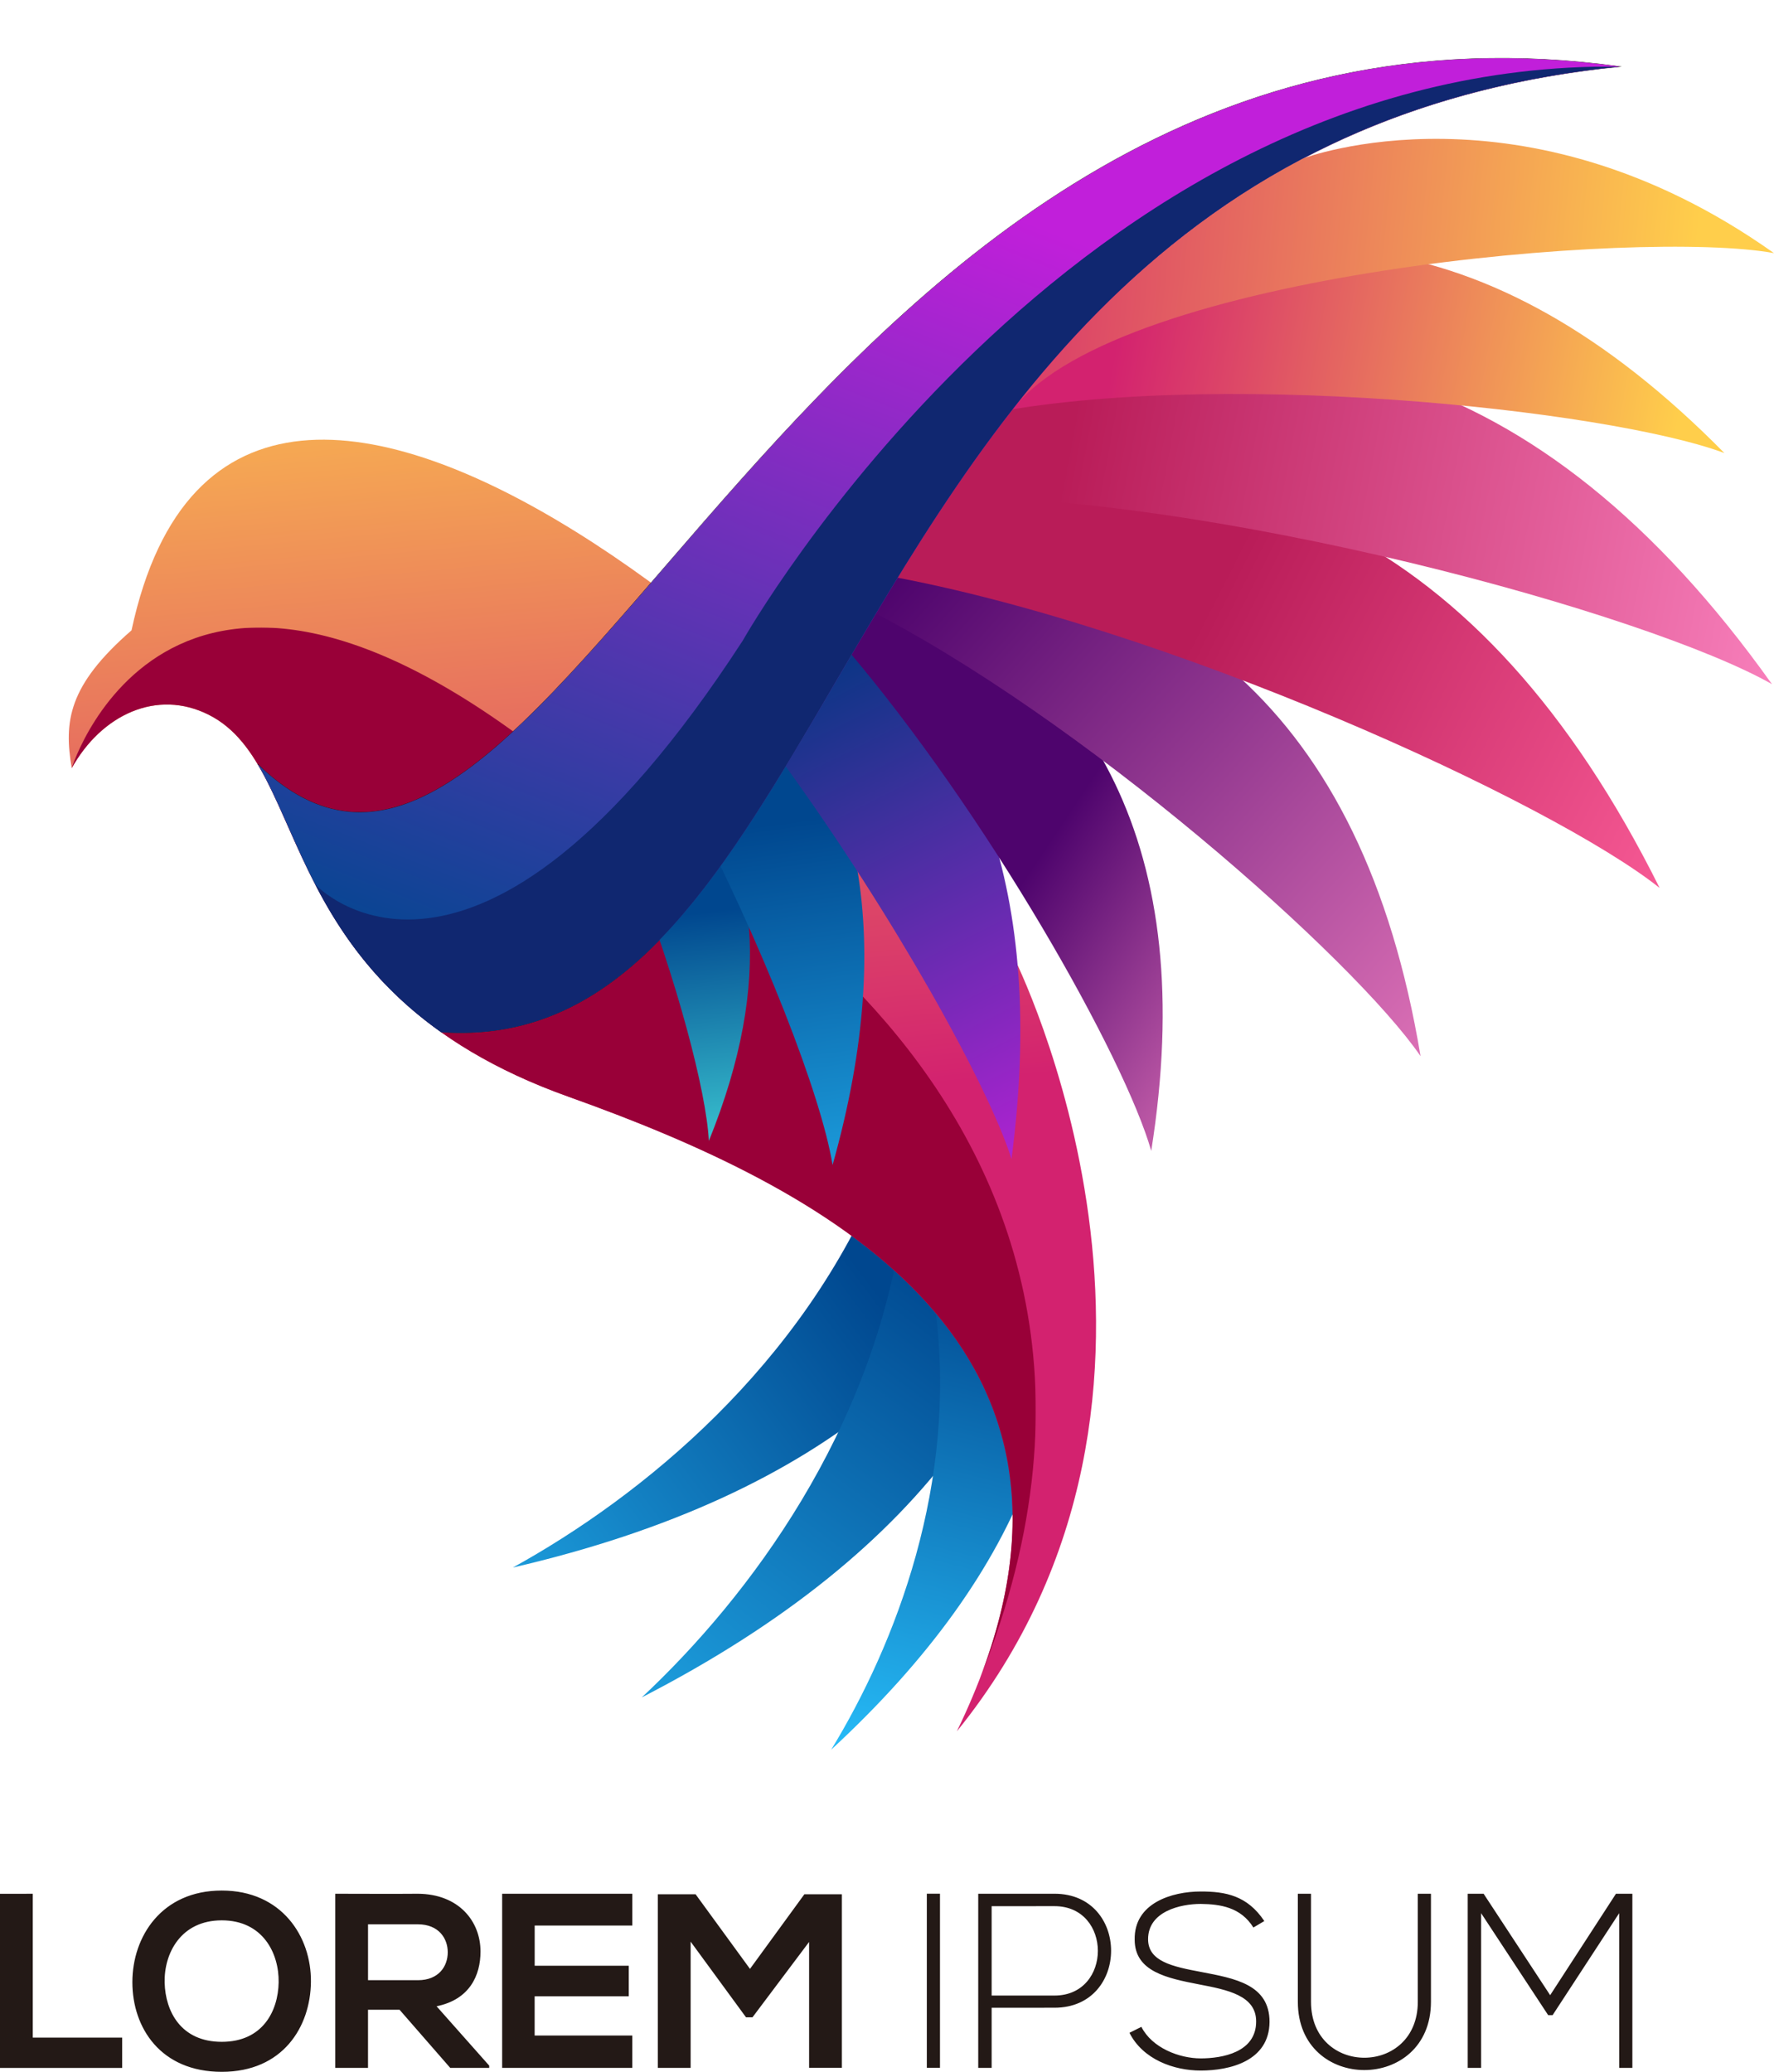 <svg id="Layer_1" data-name="Layer 1" xmlns="http://www.w3.org/2000/svg" xmlns:xlink="http://www.w3.org/1999/xlink" viewBox="0 0 2180.21 2546.28"><defs><style>.cls-1{fill:url(#linear-gradient);}.cls-2{fill:url(#linear-gradient-2);}.cls-14,.cls-3{fill:none;}.cls-3{clip-rule:evenodd;}.cls-4{clip-path:url(#clip-path);}.cls-5{fill:url(#linear-gradient-3);}.cls-6{clip-path:url(#clip-path-2);}.cls-7{fill:url(#linear-gradient-4);}.cls-8{clip-path:url(#clip-path-3);}.cls-9{fill:url(#linear-gradient-5);}.cls-10{clip-path:url(#clip-path-4);}.cls-11{fill:url(#linear-gradient-6);}.cls-12{mask:url(#mask);}.cls-13{fill:#990038;}.cls-13,.cls-36{fill-rule:evenodd;}.cls-14{stroke:#231916;stroke-miterlimit:22.93;stroke-width:0.57px;}.cls-15{clip-path:url(#clip-path-5);}.cls-16{fill:url(#linear-gradient-7);}.cls-17{clip-path:url(#clip-path-6);}.cls-18{fill:url(#linear-gradient-8);}.cls-19{clip-path:url(#clip-path-7);}.cls-20{fill:url(#linear-gradient-9);}.cls-21{clip-path:url(#clip-path-8);}.cls-22{fill:url(#linear-gradient-10);}.cls-23{clip-path:url(#clip-path-9);}.cls-24{fill:url(#linear-gradient-11);}.cls-25{clip-path:url(#clip-path-10);}.cls-26{fill:url(#linear-gradient-12);}.cls-27{clip-path:url(#clip-path-11);}.cls-28{fill:url(#linear-gradient-13);}.cls-29{clip-path:url(#clip-path-12);}.cls-30{fill:url(#linear-gradient-14);}.cls-31{clip-path:url(#clip-path-13);}.cls-32{fill:url(#linear-gradient-15);}.cls-33{clip-path:url(#clip-path-14);}.cls-34{fill:url(#linear-gradient-16);}.cls-35{mask:url(#mask-2);}.cls-36{fill:#102770;}.cls-37{fill:#231916;}</style><linearGradient id="linear-gradient" x1="-417.28" y1="2752.08" x2="-1339.33" y2="1550.91" gradientTransform="translate(2282.22 -226.23)" gradientUnits="userSpaceOnUse"><stop offset="0" stop-color="#fff"/><stop offset="1"/></linearGradient><linearGradient id="linear-gradient-2" x1="-1234.23" y1="2579.37" x2="355.69" y2="1612.44" gradientTransform="translate(2422.35 -597.88)" xlink:href="#linear-gradient"/><clipPath id="clip-path" transform="translate(-910.35 -751.72)"><path class="cls-3" d="M1540.56,2678.25c385.72-89.44,592.87-278.66,677-538.61-118.32,16.18-171.82,42.79-223.63,52.31-97.16,238.16-294.39,398.58-453.33,486.3"/></clipPath><linearGradient id="linear-gradient-3" x1="1072.38" y1="1579.04" x2="396.85" y2="2088.39" gradientUnits="userSpaceOnUse"><stop offset="0" stop-color="#00478f"/><stop offset="1" stop-color="#29c4ff"/></linearGradient><clipPath id="clip-path-2" transform="translate(-910.35 -751.72)"><path class="cls-3" d="M1699.19,2837.78c352-181.32,506.41-415.57,524.18-688.2-110.74,44.7-156.08,83.63-204,105.56-35.78,254.71-187.64,458.61-320.21,582.64"/></clipPath><linearGradient id="linear-gradient-4" x1="1179.23" y1="1570.7" x2="620.75" y2="2316.15" xlink:href="#linear-gradient-3"/><clipPath id="clip-path-3" transform="translate(-910.35 -751.72)"><path class="cls-3" d="M1931.94,2902c243.14-224.74,315.24-448,268.65-671.66-79.25,60.77-107.09,102.26-140.78,130.63,28.07,213.24-48.75,411.48-127.87,541"/></clipPath><linearGradient id="linear-gradient-5" x1="1242.85" y1="1566.46" x2="1078.19" y2="2208.13" xlink:href="#linear-gradient-3"/><clipPath id="clip-path-4" transform="translate(-910.35 -751.72)"><path class="cls-3" d="M1072,1526.35c133.7-622.8,962.66,167.09,1084.05,401.22,0,0,269.14,533.3-69.78,952,224.69-463-147-662.16-477.11-779.91-368.35-131.4-312.55-403.89-442.09-469.35-64-32.37-132.12,0-168.58,65.54-9.68-57.31-4.52-101.55,73.51-169.46"/></clipPath><linearGradient id="linear-gradient-6" x1="717.29" y1="271.08" x2="816.98" y2="1362.59" gradientUnits="userSpaceOnUse"><stop offset="0" stop-color="#ffce4b"/><stop offset="1" stop-color="#d3226f"/></linearGradient><mask id="mask" x="88.12" y="771.18" width="1184.85" height="1291.88" maskUnits="userSpaceOnUse"><g transform="translate(-910.35 -751.72)"><rect class="cls-1" x="998.47" y="1522.9" width="1184.85" height="1291.88"/></g></mask><clipPath id="clip-path-5" transform="translate(-910.35 -751.72)"><path class="cls-3" d="M1781.52,2153.92c79.93-197.39,60.72-347.06-27.66-464.45-29.47,57.07-52.37,105.74-64.21,131.48,52.85,135.45,88.83,272.6,91.87,333"/></clipPath><linearGradient id="linear-gradient-7" x1="860" y1="1121.41" x2="902.48" y2="1518.14" gradientUnits="userSpaceOnUse"><stop offset="0" stop-color="#00478f"/><stop offset="1" stop-color="#51f4e9"/></linearGradient><clipPath id="clip-path-6" transform="translate(-910.35 -751.72)"><path class="cls-3" d="M1933.57,2183.49c81.25-288.12,31.35-494.28-110.24-644.69-32.38,84.29-56.88,155.81-69.45,193.61,94.73,181.11,166.14,367.19,179.69,451.08"/></clipPath><linearGradient id="linear-gradient-8" x1="960.2" y1="1011.02" x2="1049.04" y2="1644.51" xlink:href="#linear-gradient-3"/><clipPath id="clip-path-7" transform="translate(-910.35 -751.72)"><path class="cls-3" d="M2153.46,2176.16c43.16-328.28-44.21-546-223.08-688.14-22.05,97.4-46.7,162.16-54.45,205.53,132.45,183.19,249.37,392.94,277.53,482.61"/></clipPath><linearGradient id="linear-gradient-9" x1="978.3" y1="786.49" x2="1296.16" y2="1419.25" gradientUnits="userSpaceOnUse"><stop offset="0" stop-color="#003780"/><stop offset="1" stop-color="#b222d3"/></linearGradient><clipPath id="clip-path-8" transform="translate(-910.35 -751.72)"><path class="cls-3" d="M2325.19,2166.19c59.23-373.42-72.19-593.89-322.93-722-19.36,35.66-37.41,70.24-53.69,102.26,176.24,206.44,344,505.19,376.62,619.7"/></clipPath><linearGradient id="linear-gradient-10" x1="1270.45" y1="1063.03" x2="1671.3" y2="1330.68" gradientUnits="userSpaceOnUse"><stop offset="0" stop-color="#4e046d"/><stop offset="1" stop-color="#ff8bc7"/></linearGradient><clipPath id="clip-path-9" transform="translate(-910.35 -751.72)"><path class="cls-3" d="M2656.18,2049.75c-71.62-430-308.4-603.66-644.9-629-14.45,26.14-28.21,51.85-41.1,76.51,269.36,135.47,604.92,434,686,552.49"/></clipPath><linearGradient id="linear-gradient-11" x1="1099.89" y1="711.6" x2="1913.14" y2="1441.59" xlink:href="#linear-gradient-10"/><clipPath id="clip-path-10" transform="translate(-910.35 -751.72)"><path class="cls-3" d="M2950,1843C2730.35,1402,2421,1278.64,2054,1346c-22.1,37.42-43.2,75.26-62.75,111.64C2341.44,1519,2818.37,1738,2950,1843"/></clipPath><linearGradient id="linear-gradient-12" x1="1474.56" y1="765.46" x2="2085.88" y2="1076.86" gradientUnits="userSpaceOnUse"><stop offset="0" stop-color="#b91c58"/><stop offset="1" stop-color="#f95c97"/></linearGradient><clipPath id="clip-path-11" transform="translate(-910.35 -751.72)"><path class="cls-3" d="M3088.06,1592.56c-287.92-404.27-615.43-476-970.41-348.39-25,37.38-49.46,77.21-72.75,117.24,356.47-3.73,891.71,145,1043.16,231.15"/></clipPath><linearGradient id="linear-gradient-13" x1="1314.03" y1="539.02" x2="2315.84" y2="725.92" gradientUnits="userSpaceOnUse"><stop offset="0" stop-color="#b91c58"/><stop offset="1" stop-color="#ff8bc7"/></linearGradient><clipPath id="clip-path-12" transform="translate(-910.35 -751.72)"><path class="cls-3" d="M3029.59,1308.53c-291.15-295.59-570.87-309-846.93-153.78-26.2,32.58-52.54,69.9-78.22,109.46,287.2-62.81,783.35-8.72,925.15,44.32"/></clipPath><linearGradient id="linear-gradient-14" x1="2069.93" y1="474.74" x2="1383.13" y2="354.38" xlink:href="#linear-gradient-6"/><clipPath id="clip-path-13" transform="translate(-910.35 -751.72)"><path class="cls-3" d="M1910.28,1636c191-324.25,410.82-744.41,990.89-802.42C2309.7,751.72,1962.51,1177.24,1703.63,1476c-185.07,213.56-325,362.34-476.8,214.65,50.35,84,75,222.67,225.44,329.48,210,14.72,327.29-162.25,458-384.13"/></clipPath><linearGradient id="linear-gradient-15" x1="872.52" y1="1358.53" x2="1293.68" y2="284.45" gradientUnits="userSpaceOnUse"><stop offset="0" stop-color="#00478f"/><stop offset="1" stop-color="#c11fda"/></linearGradient><clipPath id="clip-path-14" transform="translate(-910.35 -751.72)"><path class="cls-3" d="M3090.56,1062.83c-309-219.3-579-116.31-579-116.31-148.53,78-261.79,187.27-355.19,306.42,132.29-166.74,771.76-220,934.23-190.11"/></clipPath><linearGradient id="linear-gradient-16" x1="2083.11" y1="333.05" x2="1124.32" y2="238.37" xlink:href="#linear-gradient-6"/><mask id="mask-2" x="387.43" y="81.77" width="1603.39" height="1187.48" maskUnits="userSpaceOnUse"><g transform="translate(-910.35 -751.72)"><rect class="cls-2" x="1297.78" y="833.5" width="1603.39" height="1187.48"/></g></mask></defs><title>logo</title><g class="cls-4"><rect class="cls-5" x="630.21" y="1387.92" width="676.97" height="538.61"/></g><g class="cls-6"><rect class="cls-7" x="788.84" y="1397.85" width="524.18" height="688.2"/></g><g class="cls-8"><rect class="cls-9" x="1021.59" y="1478.64" width="315.24" height="671.66"/></g><g class="cls-10"><rect class="cls-11" x="78.44" y="151.83" width="1436.39" height="1975.98"/></g><g class="cls-12"><path class="cls-13" d="M2114.49,2814.79c160.9-417.13-191.06-603.06-505.35-715.17-368.35-131.4-312.55-403.89-442.09-469.35-64-32.37-132.12,0-168.58,65.54,0,0,131-423.7,666.57,55.42,0,0,743.57,333.06,449.45,1063.56" transform="translate(-910.35 -751.72)"/></g><path class="cls-14" d="M1226.83,1690.63c364.11,354.28,660-997.41,1674.34-857.07-977,97.7-931.95,1222.78-1448.9,1186.55" transform="translate(-910.35 -751.72)"/><g class="cls-15"><rect class="cls-16" x="779.3" y="937.75" width="171.8" height="464.45"/></g><g class="cls-17"><rect class="cls-18" x="843.54" y="787.08" width="260.93" height="644.68"/></g><g class="cls-19"><rect class="cls-20" x="965.58" y="736.3" width="320.69" height="688.14"/></g><g class="cls-21"><rect class="cls-22" x="1038.22" y="692.5" width="435.85" height="721.97"/></g><g class="cls-23"><rect class="cls-24" x="1059.83" y="669.03" width="686" height="629"/></g><g class="cls-25"><rect class="cls-26" x="1080.85" y="526.92" width="958.83" height="564.39"/></g><g class="cls-27"><rect class="cls-28" x="1134.55" y="364.86" width="1043.16" height="475.98"/></g><g class="cls-29"><rect class="cls-30" x="1194.1" y="247.82" width="925.14" height="308.99"/></g><g class="cls-31"><rect class="cls-32" x="316.48" width="1674.34" height="1283.11"/></g><g class="cls-33"><rect class="cls-34" x="1245.98" y="91.8" width="934.23" height="409.42"/></g><g class="cls-35"><path class="cls-36" d="M1823.33,1538.8c-331.44,510.57-525.55,299.94-525.55,299.94,31.54,60.92,75.82,125.5,154.49,181.37,210,14.72,327.29-162.25,458-384.13,191-324.25,410.82-744.41,990.89-802.42-675.26-8.06-1077.84,705.24-1077.84,705.24" transform="translate(-910.35 -751.72)"/></g><path class="cls-37" d="M2900.31,3293.12h16.18v-214h-20.15l-80.88,124.68-81.79-124.68h-19.54v214h16.48V3103L2813,3228.31h5.49l81.8-125.29Zm-247.52-214v132.77c0,91.56-131.24,91.87-131.24,0V3079.16h-16.18v132.77c0,112,163.59,111.71,163.59,0V3079.16Zm-188.62,33.58c-21.06-31.44-47.62-36.32-78.14-36.32-35.1,0-82.1,14-81.18,59.21,0,39.37,40,47.31,79.05,54.94,35.1,6.71,70.5,13.73,70.2,45.78,0,37.84-41.82,45.17-68.07,45.17s-59.82-12.82-72.94-38.76l-14.65,7.32c16.48,32.66,54.33,46.39,87.59,46.39,35.71,0,84.24-11.59,84.55-59.82,0-46.08-42.73-53.41-83.94-61.34-36-6.72-65.31-13.13-65.31-40.29,0-34.19,39.68-43.34,64.7-43.34,24.12.3,49.14,4,64.71,29Zm-257.9,106.52c92.78,0,92.78-140.1,0-140.1h-93.7v214h16.48v-73.86Zm0-124.83c71.11,0,71.11,109.87,0,109.87h-77.22V3094.43Zm-140.71,198.69v-214h-16.17v214Zm-160.84,0H1945V3079.78h-46.09l-66.84,91.71-66.84-91.71h-46.39v213.34h40.29V3138L1827.2,3231h7.93l69.59-92.64Zm-217.31-39.68h-120v-48.22h115.68v-37.54H1567.46v-49.45h120v-39.07H1527.48v214h159.93ZM1424,3116.71c25.33,0,36.62,17.14,36.62,34.33s-11,34.34-36.62,34.34h-61.35v-68.67Zm87.59,173.66-64.7-72.95c40.59-8.24,54-37.84,54-67.29,0-37.09-26.55-70.66-76.91-71-33.88.31-67.76,0-101.64,0v214h40.29V3221.7h38.76l62.26,71.42h47.92ZM1182.9,3111.82c50.36,0,70.5,40.29,69.89,76.3-.61,35.1-19.53,73-69.89,73s-69.28-37.54-70.2-72.64C1111.79,3152.42,1132.54,3111.82,1182.9,3111.82Zm0-36.62c-73.86,0-109.87,56.46-109.87,112.62S1107.82,3298,1182.9,3298s109-55.24,109.57-110.49C1293.08,3131.66,1256.46,3075.2,1182.9,3075.2Zm-272.55,4v214h150.16v-37.24H950.64V3079.16Z" transform="translate(-910.35 -751.72)"/></svg>